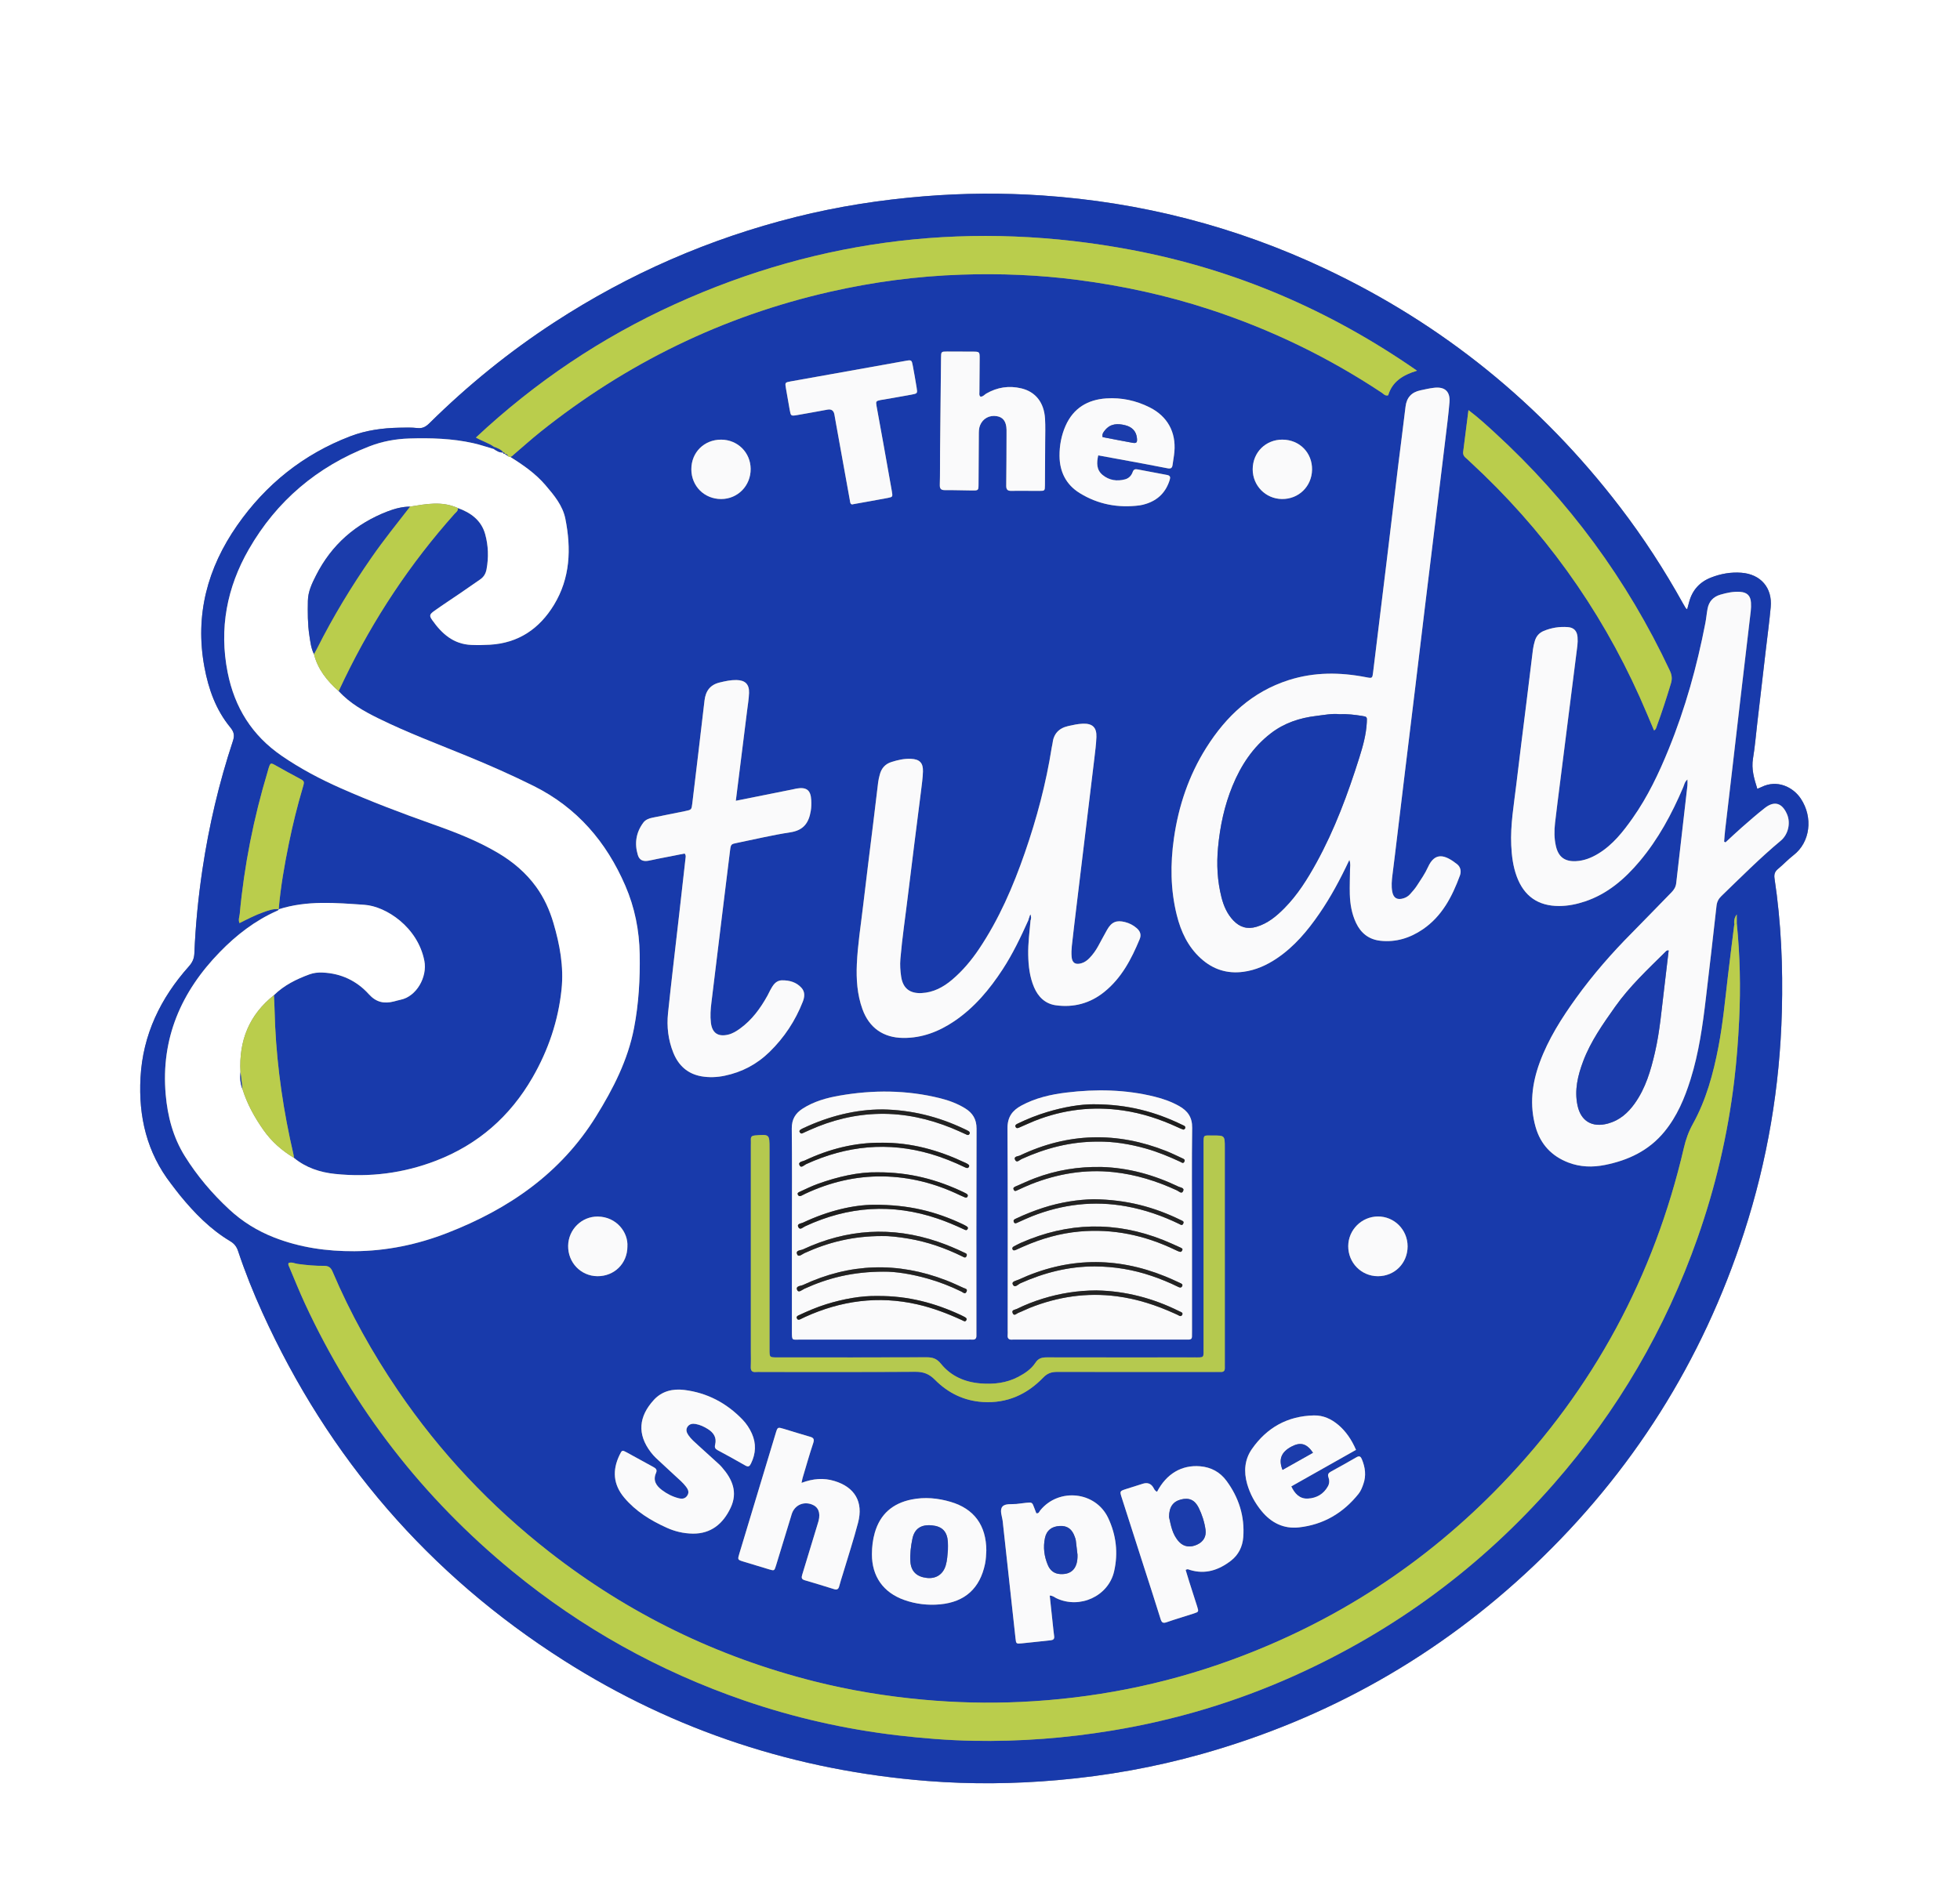<?xml version="1.0" encoding="UTF-8"?><svg id="Layer_1" xmlns="http://www.w3.org/2000/svg" viewBox="0 0 1265 1224"><rect x="0" y="0" width="1265" height="1224" fill="#808080" stroke="none"/><defs><style>.cls-1{fill:#bacd4c;}.cls-2{fill:#fafafb;}.cls-3{fill:#232323;}.cls-4{fill:#1e1e1e;}.cls-5{fill:#fff;}.cls-6{fill:#1b3cab;}.cls-7{fill:#b5c94f;}.cls-8{fill:#183aab;}</style></defs><path class="cls-5" d="M0,0h1265v1224H0c0-408,0-816,0-1224ZM1088.91,393.33c-.39-.3-.73-.45-.89-.7-.62-.98-1.21-1.99-1.77-3.01-12.06-21.74-25.55-42.53-40.67-62.27-51.07-66.69-114.48-118.13-190.44-153.94-57.83-27.26-118.73-42.9-182.49-47.21-25.44-1.72-50.89-1.53-76.34.54-27.92,2.27-55.49,6.55-82.66,13.36-55.69,13.94-107.6,36.6-155.72,67.91-29.13,18.96-55.99,40.75-80.71,65.18-2.28,2.25-4.45,3.55-7.84,3.16-3.78-.45-7.65-.3-11.48-.23-10.87.2-21.51,1.62-31.77,5.54-30.34,11.6-54.61,31.11-73.05,57.55-19.13,27.44-27.35,57.8-21.15,91.35,2.64,14.31,7.4,27.71,16.72,39.03,2.46,2.99,2.86,5.24,1.68,8.81-8.96,27.07-15.46,54.74-19.67,82.96-2.68,17.98-4.46,36.03-5.2,54.17-.14,3.37-1.31,5.87-3.55,8.37-18.28,20.49-29.71,44.02-31.21,71.84-1.36,25.12,4.08,48.28,19.72,68.5,1.94,2.5,3.8,5.06,5.81,7.51,9.33,11.4,19.55,21.87,32.3,29.5,2.64,1.58,4.16,3.47,5.11,6.31,4.52,13.59,9.84,26.88,15.76,39.92,42.7,93.99,107.38,169.01,194.45,224.43,71.72,45.65,150.27,71.23,234.93,77.87,27.91,2.19,55.87,1.88,83.81-.57,31.58-2.77,62.64-8.3,93.14-16.89,81.32-22.91,152.79-63.33,214.12-121.46,63.49-60.19,108.83-131.99,135.83-215.27,15.04-46.39,23.1-94.01,24.37-142.76.74-28.69-.45-57.3-4.74-85.72-.39-2.58.16-4.41,2.2-6.1,3.46-2.87,6.54-6.21,10.09-8.95,10.7-8.25,12.79-24.29,4.64-36.51-4.96-7.44-15.24-12.51-25.38-7.43-.72.36-1.49.64-2.65,1.13-2.06-6.53-3.94-12.71-2.79-19.6,1.26-7.55,1.87-15.2,2.76-22.81,1.83-15.71,3.66-31.42,5.49-47.13,1.08-9.26,2.33-18.51,3.18-27.79,1.14-12.45-6.45-21.22-18.93-22.17-6.74-.51-13.25.63-19.55,3.09-7.34,2.87-12.06,8.07-14.13,15.67-.43,1.59-.85,3.18-1.3,4.83Z"/><path class="cls-8" d="M1088.91,393.33c.44-1.65.87-3.24,1.3-4.83,2.07-7.61,6.79-12.81,14.13-15.67,6.3-2.46,12.8-3.6,19.55-3.09,12.48.95,20.07,9.72,18.93,22.17-.85,9.28-2.1,18.53-3.18,27.79-1.83,15.71-3.66,31.42-5.49,47.13-.89,7.61-1.5,15.26-2.76,22.81-1.15,6.89.73,13.07,2.79,19.6,1.17-.49,1.93-.77,2.65-1.13,10.14-5.08,20.42-.01,25.38,7.43,8.15,12.22,6.05,28.26-4.64,36.51-3.55,2.74-6.63,6.08-10.09,8.95-2.04,1.69-2.59,3.52-2.2,6.1,4.29,28.42,5.49,57.03,4.74,85.72-1.26,48.75-9.33,96.38-24.37,142.76-27,83.28-72.34,155.08-135.83,215.27-61.32,58.14-132.8,98.55-214.12,121.46-30.5,8.59-61.56,14.12-93.14,16.89-27.94,2.45-55.9,2.76-83.81.57-84.66-6.64-163.21-32.22-234.93-77.87-87.07-55.42-151.75-130.44-194.45-224.43-5.92-13.03-11.23-26.33-15.76-39.92-.95-2.84-2.47-4.73-5.11-6.31-12.74-7.63-22.97-18.1-32.3-29.5-2-2.45-3.87-5.01-5.81-7.51-15.65-20.22-21.08-43.37-19.72-68.5,1.5-27.82,12.93-51.35,31.21-71.84,2.24-2.51,3.41-5.01,3.55-8.37.74-18.15,2.52-36.2,5.2-54.17,4.21-28.22,10.7-55.89,19.67-82.96,1.18-3.56.78-5.82-1.68-8.81-9.32-11.32-14.08-24.73-16.72-39.03-6.2-33.55,2.02-63.9,21.15-91.35,18.44-26.44,42.71-45.95,73.05-57.55,10.26-3.92,20.9-5.34,31.77-5.54,3.83-.07,7.69-.21,11.48.23,3.39.4,5.56-.91,7.84-3.16,24.72-24.43,51.58-46.22,80.71-65.18,48.12-31.32,100.03-53.97,155.72-67.91,27.17-6.8,54.74-11.08,82.66-13.36,25.45-2.07,50.9-2.26,76.34-.54,63.76,4.31,124.66,19.95,182.49,47.21,75.97,35.81,139.37,87.25,190.44,153.94,15.11,19.74,28.61,40.53,40.67,62.27.56,1.02,1.15,2.02,1.77,3.01.16.26.5.4.89.7ZM665.11,594.01c-.65,7.46-1.67,14.89-1.52,22.4.14,7.2.94,14.32,3.8,21,2.66,6.21,7.24,10.63,14,11.57,11.55,1.6,22.13-1.22,31.31-8.63,11.13-8.98,17.49-21.18,22.82-34.06,1.21-2.92.27-5.2-1.94-7.12-2.17-1.89-4.69-3.18-7.46-3.89-5.62-1.42-8.78-.06-11.65,5.02-1.97,3.48-3.81,7.02-5.74,10.52-1.53,2.78-3.36,5.36-5.57,7.65-1.52,1.58-3.26,2.87-5.41,3.44-3.78,1.02-5.82-.31-6.15-4.23-.19-2.31-.11-4.67.14-6.98.92-8.44,1.94-16.87,2.96-25.3,3.85-31.9,7.73-63.79,11.56-95.69.56-4.63,1.16-9.27,1.34-13.92.25-6.19-2.59-8.85-8.83-8.59-3.16.13-6.24.81-9.34,1.51-6.14,1.39-9.52,5.08-10.18,11.33-.09.82-.35,1.63-.48,2.45-3.65,23.25-9.67,45.89-17.38,68.1-7.55,21.76-16.64,42.81-29.54,62.04-4.95,7.37-10.61,14.12-17.39,19.86-5.7,4.83-12.1,8.26-19.76,8.62-7.61.36-11.99-3.15-13.12-10.61-.57-3.78-.82-7.58-.5-11.45,1.15-13.61,3.21-27.11,4.83-40.67,2.71-22.64,5.69-45.26,8.51-67.88.52-4.13,1.1-8.27,1.23-12.42.19-5.6-2.18-7.94-7.69-8.2-4.39-.21-8.59.74-12.73,2.08-4,1.29-6.39,4.06-7.43,8.05-.42,1.61-.85,3.23-1.05,4.88-1.11,8.92-2.14,17.85-3.23,26.77-2.18,17.85-4.47,35.68-6.55,53.54-1.45,12.4-3.45,24.75-3.99,37.24-.42,9.88.23,19.66,3.62,29.05,4.35,12.03,13.45,18.43,26.19,18.57,12.27.14,23.15-4.09,33.14-10.85,12.91-8.74,22.69-20.46,31.13-33.39,6.57-10.07,11.71-20.89,16.64-31.81.46,0,.91,0,1.37,0ZM318.92,288.49c-.05.47-.1.95-.15,1.42-4.46-1.29-8.87-2.82-13.4-3.83-13.57-3.02-27.37-3.42-41.21-3-8.89.27-17.53,1.88-25.81,5.1-33.67,13.08-59.85,35.26-77.78,66.48-14.11,24.57-19.26,51.09-13.65,79.41,4.5,22.7,15.74,40.69,34.85,53.83,11.98,8.24,24.75,15.01,38,20.87,19.47,8.63,39.37,16.17,59.44,23.28,14.59,5.17,29.02,10.72,42.39,18.69,9.55,5.69,17.88,12.72,24.43,21.77,5.14,7.09,8.68,14.94,11.15,23.3,4.13,13.99,6.76,28.22,5.25,42.86-2.11,20.31-8.52,39.24-18.73,56.95-14.52,25.19-35.16,43.24-62.26,53.7-21.01,8.11-42.84,10.87-65.2,8.54-9.69-1.01-18.84-4.01-26.55-10.38-.12-.81-.17-1.64-.35-2.44-6.32-27.21-10.41-54.73-11.77-82.67-.32-6.63-.35-13.27-.79-19.9,6.54-6.44,14.55-10.37,23.03-13.47,2.69-.98,5.49-1.25,8.35-1.13,11.93.5,22.04,5.29,29.91,14.01,4.72,5.23,9.84,6.22,16.1,4.65,1.45-.36,2.88-.82,4.34-1.11,10.29-2.07,17.36-14.72,15.36-25.07-4.23-21.85-24.79-35.26-38.65-36.21-18.53-1.27-37.17-2.95-55.36,2.9,1.21-14.27,3.68-28.35,6.54-42.37,2.5-12.23,5.48-24.34,9.03-36.32,1.21-4.08,1.1-4.04-2.69-6.06-4.7-2.5-9.38-5.05-14.01-7.68-4.21-2.4-4.17-2.46-5.57,2-.15.48-.24.97-.39,1.45-9.04,30.05-15.17,60.68-18.04,91.94-.17,1.85-1.09,3.74-.16,5.95,5.18-2.61,10.04-5.12,15.2-6.97,3.29-1.17,6.56-2.46,10.17-2.01-.2.75-.84.93-1.45,1.2-14.04,6.26-25.92,15.48-36.6,26.44-24.99,25.64-38.15,55.8-34.96,92.07,1.24,14.05,4.75,27.52,12.32,39.68,7.98,12.81,17.63,24.18,28.68,34.43,8.53,7.92,18.22,13.9,29.03,18.12,16.67,6.51,34.05,8.96,51.81,8.85,20.67-.13,40.59-4.27,59.87-11.77,39.62-15.41,73.21-38.42,96.05-75.29,11.03-17.79,20.5-36.21,24.5-56.99,3.03-15.76,3.95-31.68,3.66-47.72-.27-15.34-3.18-30.05-9.27-44.15-12.25-28.36-31.16-50.45-59.15-64.4-14.16-7.06-28.6-13.42-43.22-19.41-19.07-7.82-38.4-15.07-56.91-24.19-9.41-4.63-18.56-9.75-25.75-17.66,1.29-2.7,2.56-5.41,3.87-8.11,18.76-38.73,42.32-74.26,70.97-106.38.94-1.06,2.47-1.89,2.01-3.74,8.4,2.97,15.21,7.94,17.7,16.8,2.07,7.38,2.33,15.07.92,22.76-.52,2.85-1.8,4.95-4.08,6.54-4.36,3.05-8.74,6.07-13.13,9.08-5.49,3.75-11.07,7.37-16.48,11.24-3.2,2.29-3.39,3.11-1.28,6.09,6.17,8.71,13.62,15.4,25.13,15.9,4,.17,7.95.1,11.94-.13,18.5-1.05,32.03-10.32,41.41-25.74,10.53-17.31,11.19-36.24,7.36-55.51-1.7-8.57-7.25-15.2-12.78-21.68-6.45-7.56-14.49-13.14-22.85-18.33,1.07-.15,1.7-.98,2.45-1.62,5.7-4.86,11.27-9.89,17.12-14.57,55.38-44.25,117.49-74.61,186.66-90.37,27.98-6.37,56.33-10.14,84.98-11.1,25.14-.85,50.23.16,75.23,3.42,28.78,3.75,56.99,9.87,84.58,18.87,39.64,12.92,76.83,30.9,111.57,53.96,1.15.76,2.12,2.22,4.1,1.64,2.61-8.79,9.42-13.11,18.61-15.88-56.31-39.14-117.34-65.31-183.89-77.9-101.89-19.27-200.45-8.01-295.02,34.95-47.4,21.53-90.12,50.24-128.49,86.11,4.28,2.45,8.39,3.52,11.76,6.02ZM1120.92,596.04v-5.69c-1.65,2.17-1.82,4.37-1.61,6.63-1.37,11.06-2.79,22.12-4.09,33.19-1.79,15.21-3.21,30.46-6.09,45.52-3.33,17.4-7.93,34.41-16.58,50.02-2.7,4.86-4.48,9.85-5.74,15.27-19.3,83.05-58.35,155.52-117.39,216.96-49.49,51.51-107.97,89.46-175.13,113.91-43.8,15.94-89.04,24.74-135.53,26.91-21.12.98-42.25.46-63.36-1.49-23.57-2.17-46.85-5.99-69.78-11.77-62.83-15.84-119.89-43.63-170.99-83.53-37.96-29.64-70.62-64.29-97.73-104.14-16.53-24.3-30.8-49.85-42.28-76.92-1.19-2.79-2.75-3.7-5.63-3.67-5.66.05-11.3-.48-16.91-1.26-1.93-.26-3.81-1.37-5.81-.59-.45.91.02,1.63.34,2.37,3.39,7.96,6.58,16.02,10.22,23.87,31.42,67.77,76.1,125.3,133.8,172.68,44.86,36.83,94.81,64.6,149.65,83.49,32.18,11.08,65.21,18.54,99.04,22.52,16.21,1.91,32.46,3.2,48.76,3.52,30.18.58,60.16-1.74,89.97-6.67,40.6-6.72,79.69-18.42,117.2-35.27,64.9-29.16,120.85-70.52,167.73-124.1,41.06-46.92,71.94-99.81,92.64-158.63,11.59-32.93,19.5-66.72,23.66-101.4,1.57-13.07,2.56-26.17,3.19-39.32.99-20.84.57-41.62-1.54-62.37ZM1113.65,543.81c-.29-.16-.57-.33-.86-.49.21-2.48.36-4.97.65-7.44,1.57-13.56,3.18-27.11,4.76-40.67,1.77-15.21,3.51-30.43,5.3-45.64,2.15-18.35,4.35-36.7,6.48-55.06.21-1.81.25-3.67.14-5.49-.26-4.4-2.47-6.61-6.92-6.93-4.38-.32-8.6.58-12.78,1.8-4.61,1.35-7.4,4.35-8.3,9.02-.6,3.1-.84,6.26-1.44,9.36-5.38,27.85-12.96,55.07-23.66,81.36-6.35,15.6-13.55,30.79-23.31,44.61-6.17,8.74-12.74,17.12-22.07,22.82-4.47,2.73-9.22,4.63-14.5,4.89-7.23.35-11.32-2.73-12.92-9.75-1.13-4.92-1.12-9.92-.55-14.91.49-4.3,1.01-8.6,1.56-12.89,2.17-17.18,4.34-34.35,6.52-51.53,2.11-16.68,4.25-33.36,6.33-50.04.22-1.81.25-3.67.11-5.49-.29-3.98-2.34-6.19-6.22-6.49-5.38-.42-10.63.4-15.63,2.49-2.95,1.23-4.86,3.47-5.73,6.52-.5,1.76-.96,3.55-1.19,5.36-1.44,11.4-2.8,22.8-4.2,34.2-2.18,17.68-4.47,35.34-6.55,53.03-1.54,13.05-3.88,26.05-3.27,39.28.31,6.83,1.15,13.59,3.54,20.07,4.71,12.78,13.83,19.14,27.39,19.1,5.71-.02,11.24-1.14,16.63-2.94,14.55-4.86,25.67-14.48,35.34-25.98,12-14.28,20.73-30.52,28.02-47.6.72-1.69.99-3.71,2.81-5.16,0,1.53.11,2.71-.02,3.85-2.4,21.01-4.85,42.02-7.23,63.03-.28,2.47-1.39,4.29-3.1,6.02-8.54,8.66-16.91,17.48-25.48,26.1-13.06,13.14-25.2,27.04-36.03,42.08-9.37,13-17.95,26.49-23.5,41.62-4.98,13.57-6.68,27.5-2.64,41.66,3.18,11.14,10.33,18.8,21.16,22.94,7.69,2.94,15.57,3.16,23.58,1.55,15.11-3.02,28.36-9.28,38.38-21.48,8.19-9.98,13.06-21.6,16.85-33.73,5.4-17.23,7.88-35.04,9.97-52.91,2.31-19.68,4.64-39.35,6.8-59.05.3-2.7,1.29-4.61,3.17-6.44,12.58-12.15,24.93-24.56,38.36-35.77,4.58-3.83,6.58-11.18,3.93-17.19-3.16-7.16-8.09-8.68-14.2-3.93-5.12,3.98-9.99,8.29-14.88,12.56-3.6,3.14-7.05,6.45-10.56,9.68ZM870.89,555.16c.95,2.6.43,4.4.42,6.17-.03,5.33-.28,10.67-.13,15.99.18,6.36,1.24,12.6,3.99,18.42,3.14,6.67,8.31,10.77,15.71,11.58,10.04,1.1,19.14-1.76,27.36-7.35,12.43-8.46,18.98-21.12,23.99-34.75.99-2.7.43-5.55-1.83-7.33-7.74-6.11-14.27-8.13-18.8,1.95-1.9,4.22-4.63,8.08-7.16,11.99-1.25,1.94-2.84,3.69-4.38,5.43-1.11,1.26-2.55,2.14-4.17,2.65-4.02,1.28-6.54-.07-7.32-4.23-.68-3.63-.34-7.3.13-10.95.55-4.29,1.08-8.59,1.6-12.89,2.14-17.69,4.26-35.37,6.4-53.06,2.18-18.01,4.4-36.03,6.58-54.04,2.14-17.69,4.24-35.38,6.39-53.06,2.18-18.01,4.4-36.03,6.6-54.04,2.2-18.01,4.4-36.03,6.56-54.04.95-7.93,2-15.86,2.66-23.83.58-7.02-2.96-10.26-9.94-9.44-2.96.35-5.89,1.02-8.82,1.65-5.71,1.22-8.91,4.64-9.6,10.58-1.49,12.73-3.21,25.44-4.76,38.16-2.5,20.49-4.91,41-7.4,61.5-2.89,23.8-5.83,47.6-8.72,71.4-.53,4.37-.46,4.37-4.67,3.55-16.75-3.25-33.36-3.38-49.82,1.87-23.57,7.52-40.39,23.29-53.26,43.73-11.25,17.86-17.86,37.52-20.84,58.35-2.38,16.61-2.25,33.23,1.84,49.63,2.67,10.68,7.18,20.4,15.51,27.96,7.85,7.13,16.97,10.07,27.56,8.64,7.96-1.08,15-4.28,21.55-8.69,11.23-7.57,19.75-17.75,27.35-28.81,7.37-10.73,13.51-22.14,19.41-34.7ZM511.12,793.56c0,21.83,0,43.67,0,65.5,0,6.77-.07,5.72,5.55,5.72,35.97.02,71.94.01,107.91.01,1,0,2-.06,3,0,1.95.13,2.7-.81,2.62-2.68-.06-1.33,0-2.67,0-4,0-43.17-.08-86.33.09-129.5.02-6.11-2.53-10.15-7.39-13.13-5-3.07-10.46-5.09-16.13-6.51-21.51-5.35-43.19-5.46-64.9-1.69-8.36,1.45-16.56,3.73-23.85,8.42-4.7,3.02-7.04,6.95-6.98,12.83.24,21.66.09,43.33.1,65ZM769.33,793.53c0-21.81-.19-43.63.11-65.44.09-6.81-2.95-10.96-8.41-14.03-4.96-2.79-10.28-4.68-15.78-6.04-18.82-4.67-37.87-4.98-56.98-2.66-10.08,1.22-19.97,3.47-29.05,8.39-5.86,3.18-9.02,7.39-8.97,14.66.27,43.46.13,86.92.13,130.39,0,1,.09,2.01-.01,3-.27,2.5.96,3.28,3.23,3.03.66-.07,1.33,0,2,0,36.11,0,72.21,0,108.32,0,1.16,0,2.33,0,3.49-.02,1.18-.02,1.87-.6,1.9-1.81.04-1.33.03-2.66.03-4,0-21.81,0-43.63,0-65.44ZM474.9,516.97c2.49-19.94,4.89-39.07,7.28-58.21.47-3.8,1.13-7.6,1.26-11.41.19-5.66-2.52-8.24-8.15-8.34-3.7-.07-7.26.73-10.83,1.59-6.17,1.49-9.06,5.52-9.77,11.69-2.55,22.16-5.24,44.31-7.89,66.47-.48,3.98-.5,4.01-4.65,4.87-7,1.44-14.01,2.85-21.03,4.24-2.36.47-4.54,1.32-5.99,3.29-4.66,6.34-5.72,13.39-3.46,20.83.97,3.21,3.26,4.27,6.67,3.7,1.97-.33,3.9-.83,5.86-1.21,5.97-1.18,11.95-2.34,17.69-3.47.91,1.14.67,2,.58,2.8-1.35,12.08-2.72,24.15-4.09,36.22-2.43,21.34-4.98,42.66-7.23,64.02-.91,8.7.11,17.31,3.4,25.51,3.34,8.34,9.31,13.76,18.25,15.29,4.93.84,9.95.64,14.9-.39,11.21-2.33,20.86-7.43,29.08-15.49,9.43-9.25,16.5-19.97,21.32-32.23,1.21-3.09,1.59-6.3-.77-8.97-3.31-3.73-7.81-4.96-12.61-4.9-4.11.06-5.89,3.28-7.61,6.38-.64,1.16-1.17,2.4-1.81,3.56-4.58,8.22-10.03,15.72-17.78,21.29-2.31,1.66-4.72,3.14-7.52,3.82-6.53,1.57-10.37-1-11.18-7.68-.52-4.31-.2-8.64.33-12.96,2.22-17.84,4.35-35.7,6.53-53.55,1.81-14.88,3.61-29.75,5.49-44.62.53-4.18.65-4.17,4.66-4.99,11.41-2.32,22.75-5.05,34.25-6.8,8.63-1.32,11.94-6.18,13.21-13.88.38-2.28.4-4.66.28-6.98-.32-6.4-3.04-8.48-9.44-7.41-.82.14-1.62.37-2.43.54-12.05,2.42-24.09,4.83-36.8,7.37ZM790.5,809.51v-68.5c0-7.98,0-8-7.83-7.96-6.15.03-5.86-.85-5.86,5.95,0,43.5.01,87,0,130.5,0,7.51.77,6.8-6.58,6.81-31.47.02-62.95.03-94.42-.03-3.17,0-5.54.42-7.53,3.47-2.65,4.07-6.74,6.83-11.08,9.11-7.65,4.02-15.83,4.9-24.26,4.24-10.22-.8-19.17-4.68-25.66-12.71-2.65-3.28-5.27-4.18-9.22-4.16-32.14.14-64.28.08-96.42.07-4.95,0-4.95-.03-4.99-4.84,0-1,0-2,0-3,0-42.33,0-84.66,0-126.99,0-9.29,0-9.24-9.37-8.47-1.87.15-2.75.77-2.66,2.68.06,1.33,0,2.67,0,4,0,44.33,0,88.66,0,132.99,0,3.17.12,6.34-.04,9.5-.12,2.5.61,3.82,3.33,3.54,1.15-.12,2.33-.02,3.5-.02,33.14,0,66.28.11,99.42-.11,5.21-.03,8.87,1.39,12.6,5.15,8.44,8.52,18.76,13.61,30.98,14.36,15.51.95,28.37-4.85,38.91-15.79,2.78-2.89,5.48-3.66,9.14-3.66,33.81.08,67.61.05,101.42.05,1.33,0,2.67-.06,4,0,1.93.09,2.73-.81,2.63-2.7-.06-1.16,0-2.33,0-3.5,0-23.33,0-46.66,0-70ZM947.77,264.78c-1.15,9.05-2.19,17.27-3.23,25.49-.04.33-.06.67-.12.99-.36,1.82.24,3.23,1.68,4.38,1.04.83,1.96,1.8,2.94,2.71,46.72,43.12,83.24,93.6,109.27,151.65,3.19,7.12,6.15,14.35,9.23,21.53,1.31-.61,1.44-1.83,1.83-2.89,3.32-9.06,6.28-18.23,9.08-27.47.9-2.96.59-5.4-.67-8.11-27.55-58.77-65.31-110.02-113.14-153.84-5.25-4.81-10.49-9.65-16.85-14.44ZM447.27,990.07c11.54.1,19.4-6.26,24.32-16.74,4.7-10.01,1.07-18.41-5.61-26.05-.66-.75-1.34-1.48-2.08-2.15-4.42-4.04-8.87-8.05-13.3-12.08-2.22-2.01-4.5-3.96-6.23-6.44-1.21-1.73-1.93-3.64-.61-5.56,1.28-1.87,3.31-2.11,5.37-1.73,2.81.53,5.35,1.74,7.77,3.26,3.76,2.36,5.78,5.55,4.66,10.05-.45,1.83.03,2.72,1.6,3.56,6,3.23,12,6.48,17.89,9.91,2.13,1.24,2.86.33,3.71-1.42,3.09-6.36,3.4-12.77.49-19.26-1.51-3.37-3.55-6.43-6.11-9.07-10.3-10.64-22.75-17.21-37.48-19.03-7.42-.92-14.43.72-19.65,6.43-9.81,10.71-10.91,22.08-1.94,33.79,1.01,1.32,2.12,2.58,3.32,3.72,4.11,3.89,8.27,7.72,12.44,11.54,2.45,2.25,5.01,4.4,7.02,7.07,1.24,1.65,2.09,3.45.82,5.51-1.36,2.22-3.37,2.41-5.66,1.84-3.93-.99-7.44-2.78-10.68-5.2-3.83-2.85-6.05-6.24-3.92-11.12.91-2.08-.12-2.98-1.78-3.87-5.71-3.07-11.35-6.27-17.06-9.36-3.03-1.64-3.12-1.6-4.71,1.69-4.73,9.77-4.12,18.96,3.01,27.45,7.45,8.88,17.03,14.76,27.43,19.45,5.19,2.34,10.66,3.72,16.98,3.81ZM677.5,1030.07c1.93-.03,3.05,1.11,4.36,1.73,15.05,7.1,33.5-1.31,37.19-17.32,2.73-11.87,1.34-23.63-3.85-34.57-8.12-17.1-31.77-19.58-43.77-4.9-.67.82-.97,2.26-2.58,1.9-.41-1.08-.83-2.16-1.24-3.25-1.42-3.84-1.42-3.86-5.19-3.5-2.15.21-4.28.57-6.43.77-3.12.29-7.23-.39-8.99,1.68-2.02,2.37-.17,6.34.18,9.6.07.66.14,1.32.21,1.99,2.67,24.47,5.34,48.94,8.03,73.41.39,3.53.43,3.65,3.88,3.32,6.29-.59,12.56-1.37,18.84-2,1.64-.16,2.44-.84,2.24-2.53-.16-1.32-.34-2.64-.48-3.96-.8-7.42-1.59-14.84-2.39-22.37ZM746.77,963.05c-1.59-.71-1.88-1.92-2.48-2.88q-2.31-3.67-6.66-2.31c-3.65,1.15-7.3,2.27-10.93,3.46-4.02,1.32-4.05,1.36-2.69,5.59,4.71,14.73,9.44,29.45,14.17,44.17,3.66,11.4,7.37,22.78,10.92,34.21.72,2.33,1.61,2.77,3.91,1.97,5.8-2.03,11.72-3.73,17.56-5.65,3.15-1.03,3.17-1.12,2.07-4.63-1.64-5.24-3.36-10.45-5.02-15.67-.83-2.63-1.61-5.27-2.37-7.78,1.27-.85,1.99-.26,2.73-.03,10,3.08,18.73.08,26.57-6,4.79-3.72,7.41-9.01,7.87-15.08,1.03-13.51-2.87-25.68-10.85-36.47-4.13-5.59-9.87-8.75-16.95-9.35-11.85-1-21.7,4.73-27.83,16.45ZM632.77,256.05c-.99-.83-.67-1.88-.67-2.81.03-7.16.12-14.32.16-21.47.03-4.72,0-4.75-4.46-4.78-5.49-.04-10.98-.07-16.47-.06-3.93,0-3.96.04-4,4.16-.22,20.31-.43,40.62-.63,60.92-.07,6.99.05,13.99-.16,20.97-.08,2.69.87,3.45,3.42,3.43,5.82-.05,11.64.18,17.46.22,4.04.03,4.09-.02,4.12-4.13.09-10.65.14-21.31.19-31.96,0-2,0-3.99.76-5.89,1.77-4.44,6.01-6.8,10.85-5.99,4.11.69,6.14,3.54,6.27,8.81.03,1.16,0,2.33,0,3.5-.05,10.82-.04,21.64-.2,32.46-.04,2.57.77,3.51,3.4,3.46,5.98-.13,11.98.04,17.96.01,3.51-.02,3.59-.08,3.62-3.6.09-9.32.13-18.64.16-27.97.02-4.99.2-10-.09-14.98-.6-10.47-6.11-17.44-15.32-19.64-7.95-1.89-15.5-.73-22.6,3.36-1.23.71-2.15,2.12-3.79,1.97ZM517.32,957.31c.36-1.69.48-2.49.71-3.26,2.24-7.48,4.36-15.01,6.83-22.42.89-2.67.15-3.49-2.28-4.16-5.6-1.55-11.13-3.37-16.7-5.03-3.95-1.18-4.01-1.15-5.19,2.7-2.24,7.31-4.42,14.64-6.64,21.96-5.62,18.61-11.25,37.23-16.86,55.85-1.19,3.95-1.17,4.01,2.62,5.18,5.55,1.72,11.12,3.41,16.69,5.05,3.22.95,3.29.91,4.33-2.46,3.23-10.48,6.41-20.98,9.62-31.47.34-1.11.62-2.26,1.13-3.29,2.29-4.64,7.28-6.56,12.24-4.78,4.28,1.54,5.85,5.29,4.48,10.72-.24.97-.57,1.91-.86,2.86-1.79,5.88-3.58,11.77-5.37,17.65-1.45,4.77-2.92,9.54-4.35,14.31-.47,1.56-.55,2.81,1.56,3.42,6.38,1.83,12.72,3.84,19.07,5.79,1.77.55,2.79.07,3.27-1.84.69-2.74,1.61-5.42,2.42-8.12,3.29-10.99,6.88-21.89,9.77-32.98,3.5-13.43-2.15-22.93-15.3-26.9-6.91-2.09-13.73-1.59-21.19,1.23ZM708.81,293.97c4.71.86,9.27,1.69,13.82,2.53,10.3,1.91,20.62,3.75,30.89,5.81,2.24.45,3.03-.22,3.29-2.26.36-2.8.92-5.59,1.16-8.4,1.09-12.71-4.49-22.87-15.91-28.63-8.79-4.43-18.21-6.46-28.01-5.82-12.06.79-21.25,6.29-26.3,17.65-2.73,6.16-3.95,12.74-3.91,19.45.06,10.2,4.18,18.54,12.93,23.97,11.88,7.37,24.94,9.79,38.77,7.99,1.47-.19,2.93-.6,4.35-1.06,7.7-2.49,12.68-7.65,15.06-15.39.55-1.8.28-2.83-1.74-3.19-6.38-1.16-12.74-2.4-19.11-3.61-1.49-.28-2.48.07-3.05,1.7-.8,2.32-2.47,4.07-4.83,4.72-5.28,1.45-10.36.68-14.6-2.81-3.94-3.25-3.94-7.74-2.8-12.65ZM875.17,936.01c-2.86-6.69-6.7-12.11-11.29-16.02-4.59-3.9-9.82-6.36-15.92-6.22-17.01.38-30.38,7.9-40,21.72-4.71,6.76-5.32,14.57-3.04,22.53,1.87,6.49,5.06,12.31,9.32,17.5,6.23,7.58,14.25,11.61,24.11,10.52,15.81-1.74,28.57-9.29,38.47-21.68,1.46-1.83,2.29-4.04,3.08-6.25,1.95-5.49,1.22-10.82-.95-16.05-.64-1.55-1.45-2.47-3.39-1.34-5.46,3.19-11,6.24-16.54,9.29-1.5.83-2.31,1.79-1.66,3.58.72,1.97.69,4.08-.27,5.85-2.78,5.09-7.42,7.74-13.01,8.01-5.22.25-8.43-3.08-10.68-7.87,14.07-7.94,27.94-15.76,41.76-23.57ZM550.94,325.45c7.62-1.37,14.83-2.62,22.01-3.99,3.2-.61,3.27-.74,2.66-4.27-1.79-10.33-3.65-20.65-5.51-30.97-1.44-8.03-2.95-16.04-4.37-24.07-.55-3.12-.37-3.28,2.79-3.94.49-.1.99-.12,1.48-.21,6.06-1.07,12.12-2.11,18.18-3.22,3.99-.73,4.03-.79,3.39-4.7-.75-4.6-1.54-9.19-2.41-13.78-.74-3.94-.81-4.03-4.71-3.34-15.88,2.81-31.76,5.69-47.63,8.53-8.84,1.58-17.69,3.12-26.52,4.73-3.72.68-3.71.75-3.05,4.53.8,4.59,1.59,9.19,2.41,13.77.73,4.03.76,4.13,4.8,3.45,6.56-1.1,13.09-2.35,19.64-3.53q3.73-.67,4.43,3.17c.36,1.96.69,3.94,1.04,5.9,2.96,16.38,5.93,32.76,8.87,49.14.3,1.69.28,3.57,2.49,2.8ZM636.58,1001.02c-.06-16.3-7.89-26.97-23.04-31.45-8.23-2.43-16.64-3.23-25.14-1.54-12.17,2.43-20.33,9.36-23.81,21.46-1.3,4.51-1.83,9.16-1.85,13.81-.05,14.38,7.34,24.82,20.88,29.61,7.46,2.64,15.24,3.55,23.1,2.82,16.1-1.5,25.77-10.37,29.03-26.18.61-2.96.7-5.94.82-8.53ZM446.2,302.98c.04,10.87,8.41,19.2,19.28,19.18,10.71-.02,19.09-8.61,19-19.48-.09-10.59-8.41-18.83-19.05-18.86-10.97-.03-19.27,8.24-19.23,19.15ZM908.48,804.6c0-10.75-8.66-19.39-19.29-19.27-10.45.12-18.98,8.7-19.03,19.14-.05,10.77,8.45,19.4,19.14,19.42,10.82.02,19.19-8.4,19.18-19.29ZM404.93,804.79c.66-9.16-7.01-19.27-19.07-19.41-10.44-.13-19.03,8.38-19.17,18.89-.15,10.84,8.22,19.53,18.89,19.61,10.91.09,19.3-8.18,19.36-19.09ZM827.77,283.82c-10.89-.07-19.25,8.24-19.27,19.15-.02,10.55,8.3,19.03,18.81,19.19,10.85.16,19.34-8.11,19.5-18.98.16-10.9-8.08-19.28-19.04-19.35Z"/><path class="cls-5" d="M189.69,747.48c7.71,6.38,16.87,9.37,26.55,10.38,22.36,2.33,44.19-.43,65.2-8.54,27.1-10.46,47.74-28.51,62.26-53.7,10.2-17.71,16.62-36.64,18.73-56.95,1.52-14.63-1.12-28.86-5.25-42.86-2.47-8.36-6.01-16.21-11.15-23.3-6.56-9.05-14.88-16.08-24.43-21.77-13.37-7.97-27.8-13.53-42.39-18.69-20.07-7.11-39.97-14.66-59.44-23.28-13.25-5.87-26.02-12.63-38-20.87-19.11-13.14-30.35-31.12-34.85-53.83-5.61-28.32-.46-54.84,13.65-79.41,17.93-31.23,44.11-53.41,77.78-66.48,8.29-3.22,16.92-4.83,25.81-5.1,13.84-.42,27.63-.02,41.21,3,4.53,1.01,8.93,2.54,13.4,3.83,1.84,1.16,3.64,2.45,6,2.16l-.1-.08c-.13.88.54.91,1.12,1.04l-.09-.06c.72.48,1.44.95,2.16,1.43.39.39.83.65,1.41.55,8.36,5.19,16.39,10.77,22.85,18.33,5.53,6.48,11.08,13.12,12.78,21.68,3.83,19.27,3.17,38.2-7.36,55.51-9.38,15.42-22.91,24.69-41.41,25.74-3.99.23-7.94.3-11.94.13-11.51-.49-18.95-7.19-25.13-15.9-2.11-2.97-1.92-3.8,1.28-6.09,5.41-3.87,10.99-7.49,16.48-11.24,4.39-3,8.77-6.03,13.13-9.08,2.28-1.59,3.55-3.7,4.08-6.54,1.42-7.68,1.16-15.37-.92-22.76-2.49-8.86-9.3-13.83-17.7-16.8-10.14-4.61-20.47-2.56-30.8-.89-5.05.06-9.87,1.34-14.52,3.13-20.53,7.93-36.07,21.52-46.07,41.22-2.63,5.18-5.2,10.48-5.3,16.47-.13,7.48-.18,14.96.96,22.39.63,4.09,1.06,8.21,2.95,11.99,2.47,9.87,8.51,17.35,15.94,23.91,7.19,7.92,16.34,13.03,25.75,17.66,18.52,9.12,37.84,16.37,56.91,24.19,14.62,5.99,29.06,12.35,43.22,19.41,27.98,13.95,46.9,36.05,59.15,64.4,6.09,14.1,9,28.81,9.27,44.15.28,16.04-.63,31.96-3.66,47.72-4,20.77-13.47,39.19-24.5,56.99-22.85,36.87-56.43,59.88-96.05,75.29-19.28,7.5-39.2,11.64-59.87,11.77-17.76.11-35.15-2.34-51.81-8.85-10.82-4.22-20.51-10.2-29.03-18.12-11.04-10.25-20.7-21.63-28.68-34.43-7.57-12.16-11.09-25.63-12.32-39.68-3.19-36.27,9.97-66.43,34.96-92.07,10.68-10.96,22.56-20.18,36.6-26.44.6-.27,1.25-.45,1.45-1.2l-.08.07c18.19-5.85,36.84-4.16,55.36-2.89,13.85.95,34.42,14.35,38.65,36.21,2,10.35-5.06,23-15.36,25.07-1.46.29-2.89.75-4.34,1.11-6.26,1.57-11.38.58-16.1-4.65-7.87-8.72-17.98-13.51-29.91-14.01-2.86-.12-5.66.15-8.35,1.13-8.48,3.1-16.49,7.03-23.03,13.47-16.01,12.69-22.69,29.44-21.59,49.59-.36,3.77-.15,7.47,1.29,11.02,2.98,9.6,7.81,18.28,13.54,26.43,5.19,7.39,11.88,13.32,19.67,17.96Z"/><path class="cls-1" d="M1120.92,596.04c2.11,20.75,2.54,41.53,1.54,62.37-.63,13.15-1.62,26.25-3.19,39.32-4.16,34.68-12.07,68.47-23.66,101.4-20.7,58.82-51.59,111.71-92.64,158.63-46.88,53.58-102.83,94.94-167.73,124.1-37.51,16.85-76.6,28.55-117.2,35.27-29.8,4.93-59.78,7.25-89.97,6.67-16.3-.31-32.55-1.61-48.76-3.52-33.83-3.98-66.86-11.44-99.04-22.52-54.84-18.89-104.79-46.66-149.65-83.49-57.7-47.37-102.38-104.9-133.8-172.68-3.64-7.85-6.83-15.9-10.22-23.87-.31-.74-.79-1.46-.34-2.37,2.01-.78,3.89.33,5.81.59,5.62.77,11.25,1.31,16.91,1.26,2.88-.03,4.44.88,5.63,3.67,11.48,27.07,25.75,52.62,42.28,76.92,27.11,39.85,59.78,74.5,97.73,104.14,51.1,39.9,108.16,67.69,170.99,83.53,22.93,5.78,46.21,9.6,69.78,11.77,21.1,1.95,42.24,2.47,63.36,1.49,46.49-2.16,91.73-10.96,135.53-26.91,67.16-24.45,125.64-62.4,175.13-113.91,59.04-61.44,98.09-133.91,117.39-216.96,1.26-5.42,3.04-10.41,5.74-15.27,8.66-15.6,13.25-32.62,16.58-50.02,2.88-15.06,4.3-30.31,6.09-45.52,1.3-11.07,2.72-22.13,4.09-33.19.54-.31,1.07-.62,1.61-.93Z"/><path class="cls-2" d="M1113.65,543.81c3.52-3.23,6.97-6.54,10.56-9.68,4.89-4.27,9.76-8.58,14.88-12.56,6.11-4.75,11.04-3.23,14.2,3.93,2.66,6.01.65,13.36-3.93,17.19-13.43,11.21-25.78,23.62-38.36,35.77-1.89,1.82-2.88,3.74-3.17,6.44-2.16,19.69-4.49,39.37-6.8,59.05-2.09,17.87-4.57,35.67-9.97,52.91-3.8,12.13-8.66,23.74-16.85,33.73-10.01,12.2-23.26,18.46-38.38,21.48-8.01,1.6-15.89,1.39-23.58-1.55-10.83-4.15-17.98-11.8-21.16-22.94-4.04-14.16-2.34-28.09,2.64-41.66,5.56-15.13,14.14-28.62,23.5-41.62,10.83-15.03,22.98-28.94,36.03-42.08,8.57-8.62,16.94-17.44,25.48-26.1,1.71-1.73,2.82-3.55,3.1-6.02,2.38-21.01,4.83-42.02,7.23-63.03.13-1.14.02-2.31.02-3.85-1.82,1.45-2.09,3.47-2.81,5.16-7.29,17.08-16.01,33.32-28.02,47.6-9.67,11.5-20.79,21.12-35.34,25.98-5.38,1.8-10.92,2.93-16.63,2.94-13.56.04-22.68-6.33-27.39-19.1-2.39-6.48-3.22-13.24-3.54-20.07-.61-13.23,1.73-26.23,3.27-39.28,2.08-17.69,4.37-35.36,6.55-53.03,1.41-11.4,2.76-22.81,4.2-34.2.23-1.81.69-3.6,1.19-5.36.87-3.06,2.78-5.29,5.73-6.52,5-2.09,10.25-2.91,15.63-2.49,3.87.3,5.92,2.51,6.22,6.49.13,1.82.11,3.68-.11,5.49-2.08,16.68-4.21,33.36-6.33,50.04-2.18,17.18-4.35,34.35-6.52,51.53-.54,4.29-1.06,8.59-1.56,12.89-.57,4.99-.58,9.99.55,14.91,1.6,7.02,5.69,10.1,12.92,9.75,5.28-.26,10.03-2.16,14.5-4.89,9.33-5.69,15.9-14.08,22.07-22.82,9.76-13.82,16.96-29.01,23.31-44.61,10.71-26.29,18.28-53.51,23.66-81.36.6-3.1.85-6.26,1.44-9.36.9-4.67,3.69-7.68,8.3-9.02,4.18-1.22,8.4-2.12,12.78-1.8,4.45.33,6.66,2.53,6.92,6.93.11,1.82.07,3.68-.14,5.49-2.13,18.36-4.33,36.7-6.48,55.06-1.78,15.21-3.52,30.43-5.3,45.64-1.58,13.56-3.19,27.11-4.76,40.67-.29,2.47-.43,4.96-.65,7.44.29.16.57.33.86.49ZM1076.96,613.64c-.94-.21-1.43.24-1.91.71-11.47,11.35-23.28,22.37-32.67,35.66-7.89,11.16-15.78,22.31-20.62,35.22-3.42,9.12-5.69,18.46-3.63,28.32,2.14,10.28,9.46,14.56,19.67,11.78,7.49-2.04,12.85-6.77,17.21-12.87,7.13-9.95,10.44-21.45,13.14-33.17,3.15-13.65,4.25-27.61,5.97-41.47,1-8.06,1.9-16.13,2.85-24.17Z"/><path class="cls-2" d="M870.89,555.16c-5.9,12.55-12.03,23.97-19.41,34.7-7.6,11.06-16.12,21.24-27.35,28.81-6.55,4.41-13.59,7.61-21.55,8.69-10.6,1.43-19.71-1.51-27.56-8.64-8.33-7.56-12.85-17.28-15.51-27.96-4.09-16.4-4.21-33.02-1.84-49.63,2.98-20.83,9.59-40.49,20.84-58.35,12.87-20.44,29.69-36.21,53.26-43.73,16.46-5.25,33.07-5.12,49.82-1.87,4.21.82,4.14.82,4.67-3.55,2.89-23.8,5.83-47.6,8.72-71.4,2.49-20.5,4.9-41,7.4-61.5,1.55-12.72,3.27-25.43,4.76-38.16.7-5.94,3.89-9.36,9.6-10.58,2.92-.63,5.85-1.3,8.82-1.65,6.98-.82,10.52,2.41,9.94,9.44-.66,7.96-1.71,15.89-2.66,23.83-2.16,18.02-4.37,36.03-6.56,54.04-2.2,18.01-4.41,36.02-6.6,54.04-2.14,17.69-4.25,35.38-6.39,53.06-2.18,18.02-4.4,36.03-6.58,54.04-2.14,17.69-4.27,35.37-6.4,53.06-.52,4.3-1.05,8.59-1.6,12.89-.47,3.65-.8,7.33-.13,10.95.78,4.16,3.29,5.51,7.32,4.23,1.62-.51,3.06-1.39,4.17-2.65,1.54-1.74,3.13-3.49,4.38-5.43,2.53-3.91,5.26-7.77,7.16-11.99,4.54-10.08,11.07-8.06,18.8-1.95,2.26,1.78,2.82,4.64,1.83,7.33-5.01,13.63-11.55,26.29-23.99,34.75-8.22,5.59-17.32,8.45-27.36,7.35-7.41-.81-12.57-4.91-15.71-11.58-2.74-5.82-3.8-12.06-3.99-18.42-.15-5.32.1-10.66.13-15.99,0-1.77.53-3.57-.42-6.17ZM864.42,461.06c-4.64-.52-9.74.51-14.85,1.12-10.73,1.28-20.7,4.54-29.42,11.28-11.55,8.93-19.22,20.61-24.68,33.91-5.22,12.72-8.04,25.99-9.32,39.68-1.02,10.9-.47,21.62,2.2,32.2,1.4,5.53,3.63,10.72,7.64,14.95,4.15,4.37,8.99,5.88,14.93,4.13,7.31-2.16,12.88-6.82,18.06-12.06,8.5-8.61,14.84-18.77,20.64-29.3,11.85-21.53,20.31-44.45,27.68-67.81,2.36-7.47,4.46-14.98,4.85-22.86.18-3.53.21-3.62-3.25-4.15-4.61-.71-9.23-1.31-14.47-1.09Z"/><path class="cls-2" d="M511.12,793.56c0-21.67.14-43.33-.1-65-.06-5.89,2.28-9.81,6.98-12.83,7.3-4.69,15.5-6.97,23.85-8.42,21.71-3.78,43.4-3.66,64.9,1.69,5.68,1.41,11.13,3.44,16.13,6.51,4.86,2.98,7.41,7.02,7.39,13.13-.17,43.17-.09,86.33-.09,129.5,0,1.33-.05,2.67,0,4,.08,1.87-.67,2.81-2.62,2.68-.99-.07-2,0-3,0-35.97,0-71.94.01-107.91-.01-5.62,0-5.55,1.05-5.55-5.72,0-21.83,0-43.67,0-65.5ZM570.35,820.95c7.7-.12,18.17,1.58,28.45,4.5,7.52,2.13,14.78,4.96,21.8,8.41.97.48,2.34,2.06,3.25-.11.72-1.73-.96-1.85-1.89-2.27-3.78-1.72-7.55-3.48-11.42-4.98-31.2-12.04-62.01-11.09-92.33,3.07-1.41.66-4.98.54-3.66,3.31.91,1.92,3.17-.24,4.61-.9,15.31-6.98,31.27-11.02,51.18-11.04ZM569.38,797.97c4.34-.15,10.6.59,16.84,1.63,12.21,2.04,23.76,6.08,34.85,11.52,1,.49,2.14,1.41,2.8-.4.51-1.39-.64-1.64-1.51-2.06-5.54-2.65-11.19-5.04-17.02-7.03-29.74-10.15-58.81-8.26-87.18,4.97-1.38.64-5.02.46-3.6,3.32.92,1.86,3.19-.29,4.64-.95,15.32-6.97,31.27-11.03,50.17-11.01ZM566.16,756.81c-11.97-.24-25.36,2.79-38.42,7.5-3.89,1.41-7.63,3.26-11.41,4.98-.83.38-2.08.8-1.29,2.14.67,1.14,1.67.76,2.6.28.74-.38,1.47-.77,2.22-1.12,15.73-7.34,32.27-11.34,49.64-11.13,17.52.21,34.16,4.5,49.95,12.1,1.05.5,2.11.98,3.19,1.4.62.24,1.33.36,1.75-.34.55-.9.13-1.56-.68-2.03-.57-.33-1.16-.64-1.76-.92-17.02-8.1-34.8-12.97-55.8-12.86ZM569.39,716.21c-17.07,0-34.19,4.28-50.53,11.91-.75.35-1.54.68-2.2,1.16-.51.37-.98.95-.46,1.68.39.56.85,1.04,1.64.68,1.51-.69,3.02-1.37,4.54-2.06,14.42-6.49,29.47-10.23,45.34-10.52,16.22-.3,31.68,3.15,46.63,9.22,3.23,1.31,6.39,2.81,9.57,4.23.66.29,1.23.39,1.7-.31.62-.92.15-1.6-.59-2.05-1-.59-2.07-1.06-3.12-1.56-16.3-7.68-33.4-12.07-52.5-12.4ZM563.94,777.78c-12.93.03-29.25,3.74-45.72,11.54-1.21.58-4.12.63-2.96,2.92,1.08,2.14,2.96.08,4.27-.53,27.91-13.01,56.43-14.96,85.68-4.99,5.82,1.99,11.46,4.37,17.02,6.98.73.34,1.6.8,2.19-.13.81-1.27-.3-1.75-1.13-2.24-.86-.5-1.76-.92-2.66-1.35-16.61-7.75-33.96-12.35-56.69-12.2ZM566.31,836.66c-10.36-.21-21.78,1.83-32.98,5.3-6.2,1.92-12.15,4.49-18.01,7.24-.72.34-1.46.87-1,1.92.43.99,1.22,1.01,2.05.64,1.06-.47,2.08-1.04,3.14-1.52,23.27-10.59,47.36-13.89,72.48-8.18,10.1,2.3,19.7,5.96,29.07,10.29.86.4,1.84,1.24,2.57,0,.72-1.21-.36-1.75-1.22-2.24-.72-.41-1.47-.77-2.23-1.12-16.64-7.73-33.98-12.49-53.87-12.33ZM568.88,737.72c-17.13-.21-33.74,4.01-49.57,11.49-1.35.64-4.45.74-3.22,3.15,1.01,1.98,2.92-.23,4.25-.84,26.08-11.94,52.87-14.64,80.57-6.5,7.51,2.21,14.72,5.14,21.77,8.51.94.45,1.99.94,2.63-.16.7-1.2-.45-1.73-1.29-2.23-.42-.26-.89-.44-1.34-.65-16.89-7.95-34.49-12.96-53.79-12.78Z"/><path class="cls-2" d="M769.33,793.53c0,21.81,0,43.63,0,65.44,0,1.33,0,2.66-.03,4-.03,1.21-.72,1.79-1.9,1.81-1.16.02-2.33.02-3.49.02-36.11,0-72.21,0-108.32,0-.67,0-1.34-.06-2,0-2.28.25-3.51-.52-3.23-3.03.11-.99.01-2,.01-3,0-43.46.13-86.93-.13-130.39-.04-7.26,3.11-11.48,8.97-14.66,9.08-4.92,18.97-7.17,29.05-8.39,19.11-2.32,38.17-2.01,56.98,2.66,5.51,1.37,10.82,3.25,15.78,6.04,5.46,3.07,8.51,7.22,8.41,14.03-.3,21.81-.11,43.63-.11,65.44ZM710.86,753.37c-14.78-.32-29.14,2.02-42.98,7.26-4.19,1.59-8.25,3.52-12.37,5.28-.97.42-1.88.89-1.23,2.16.67,1.31,1.58.66,2.5.24,2.87-1.31,5.73-2.66,8.66-3.82,17.14-6.77,34.8-9.77,53.25-7.8,14.38,1.54,27.92,5.78,40.99,11.82,1.15.53,2.85,2.45,3.83.62,1.27-2.36-1.61-2.45-2.78-3.02-15.76-7.57-32.28-12.24-49.86-12.75ZM705.64,774.2c-9.43.17-21.05,1.83-32.37,5.51-6.01,1.95-11.86,4.28-17.56,6.98-.92.44-1.92.84-1.4,2.15.56,1.41,1.53.83,2.45.42,3.03-1.35,6.03-2.8,9.11-4.01,19.77-7.81,40.11-10.3,61.13-6.45,11.85,2.17,23.1,6.06,33.92,11.29.97.47,2.13,1.49,2.82-.33.52-1.37-.65-1.63-1.52-2.06-17.08-8.39-35.03-13.3-56.59-13.51ZM707.92,833.07c-12.3.04-23.76,1.87-34.94,5.33-5.71,1.77-11.3,3.94-16.66,6.6-1.15.57-3.59.55-2.74,2.68.92,2.3,2.51.31,3.67-.13,2.48-.94,4.84-2.2,7.31-3.18,18.11-7.23,36.79-10.04,56.22-7.51,13.16,1.71,25.58,5.77,37.6,11.24.91.41,1.82.82,2.69,1.3.95.53,1.56.18,1.99-.66.37-.73.01-1.26-.62-1.62-.43-.25-.91-.4-1.36-.62-16.92-8.45-34.79-13.05-53.15-13.41ZM763.2,806.63c.05-.61-.78-1-1.47-1.31-3.62-1.64-7.24-3.32-10.93-4.79-30.9-12.28-61.55-11.58-91.94,1.82-1.52.67-2.96,1.5-4.44,2.25-.84.43-1.34,1.1-.87,1.98.51.96,1.42.59,2.17.27,1.68-.71,3.33-1.5,5-2.23,11.48-5.01,23.38-8.45,35.89-9.58,21.73-1.96,42.26,2.41,61.82,11.81,1.04.5,2.11,1.03,3.22,1.3.6.15,1.25-.34,1.56-1.54ZM706.69,817.57c12.54.06,24.76,2.08,36.65,6.15,5.82,1.99,11.5,4.3,17.01,7.03.93.46,1.97.82,2.59-.34.71-1.32-.52-1.78-1.34-2.16-3.15-1.47-6.32-2.93-9.54-4.24-31.85-12.92-63.42-12.33-94.65,2.1-1.46.68-4.62,1.11-3.78,3,1.22,2.77,3.46,0,4.89-.63,15.34-6.87,31.28-10.96,48.17-10.91ZM705.99,712.89c-8.46-.08-19.4,1.76-30.13,5.01-6.53,1.97-12.87,4.46-18.99,7.46-.86.42-2.01.94-1.37,2.21.63,1.22,1.73.61,2.6.24,3.21-1.36,6.35-2.88,9.59-4.17,18.48-7.35,37.55-9.62,57.25-6.73,12.28,1.8,23.9,5.63,35.12,10.82,1.2.56,2.41,1.12,3.67,1.52.29.09.96-.39,1.15-.76.18-.35.13-1.08-.12-1.33-.45-.45-1.12-.69-1.72-.98-17.13-8.33-35.09-13.28-57.05-13.28ZM708.72,736.99c10-.11,20.47,1.56,30.77,4.46,7.7,2.17,15.06,5.21,22.3,8.58.77.36,1.8,1.38,2.55.06.88-1.56-.47-1.98-1.52-2.46-3.32-1.51-6.59-3.15-9.97-4.5-31.96-12.7-63.55-11.96-94.66,2.88-1.17.56-4.19.43-2.99,2.83,1.07,2.13,2.84,0,4.15-.59,15.47-7.02,31.57-11.28,49.39-11.26Z"/><path class="cls-1" d="M329.26,294.95c-.58.1-1.02-.15-1.41-.55-.34-1.05-1.17-1.37-2.16-1.43,0,0,.09.06.09.06,0-.74-.49-.96-1.12-1.04,0,0,.1.08.1.08-1.46-1.99-3.72-2.69-5.85-3.58-3.37-2.5-7.47-3.57-11.76-6.02,38.37-35.88,81.09-64.58,128.49-86.11,94.57-42.96,193.13-54.23,295.02-34.95,66.56,12.59,127.59,38.76,183.89,77.9-9.19,2.78-15.99,7.09-18.61,15.88-1.98.57-2.95-.88-4.1-1.64-34.74-23.06-71.93-41.04-111.57-53.96-27.59-9-55.8-15.12-84.58-18.87-25-3.25-50.09-4.26-75.23-3.42-28.65.96-57,4.73-84.98,11.1-69.16,15.76-131.27,46.12-186.66,90.37-5.85,4.68-11.42,9.71-17.12,14.57-.75.64-1.38,1.47-2.45,1.62Z"/><path class="cls-2" d="M663.74,594.01c-4.93,10.93-10.07,21.75-16.64,31.81-8.44,12.93-18.22,24.65-31.13,33.39-9.99,6.76-20.87,10.99-33.14,10.85-12.74-.14-21.85-6.54-26.19-18.57-3.39-9.39-4.05-19.17-3.62-29.05.54-12.5,2.55-24.84,3.99-37.24,2.08-17.86,4.37-35.69,6.55-53.54,1.09-8.92,2.12-17.85,3.23-26.77.21-1.65.63-3.27,1.05-4.88,1.05-3.99,3.44-6.77,7.43-8.05,4.14-1.33,8.34-2.28,12.73-2.08,5.51.26,7.87,2.6,7.69,8.2-.14,4.15-.72,8.29-1.23,12.42-2.83,22.63-5.8,45.24-8.51,67.88-1.62,13.55-3.68,27.05-4.83,40.67-.33,3.87-.07,7.67.5,11.45,1.12,7.46,5.51,10.96,13.12,10.61,7.66-.36,14.06-3.79,19.76-8.62,6.77-5.74,12.44-12.49,17.39-19.86,12.9-19.23,21.99-40.27,29.54-62.04,7.7-22.2,13.72-44.85,17.38-68.1.13-.82.39-1.63.48-2.45.66-6.25,4.04-9.93,10.18-11.33,3.09-.7,6.18-1.38,9.34-1.51,6.24-.26,9.07,2.4,8.83,8.59-.18,4.65-.79,9.29-1.34,13.92-3.84,31.9-7.71,63.79-11.56,95.69-1.02,8.43-2.04,16.86-2.96,25.3-.25,2.31-.34,4.67-.14,6.98.33,3.92,2.37,5.25,6.15,4.23,2.15-.58,3.89-1.86,5.41-3.44,2.21-2.29,4.04-4.87,5.57-7.65,1.92-3.5,3.77-7.04,5.74-10.52,2.87-5.08,6.04-6.44,11.65-5.02,2.77.7,5.29,2,7.46,3.89,2.21,1.92,3.15,4.21,1.94,7.12-5.33,12.88-11.69,25.08-22.82,34.06-9.18,7.41-19.76,10.23-31.31,8.63-6.75-.93-11.34-5.36-14-11.57-2.86-6.68-3.66-13.8-3.8-21-.15-7.51.88-14.94,1.52-22.4.39-.97.5-1.94-.13-3.62-.56,1.63-.9,2.62-1.24,3.62Z"/><path class="cls-2" d="M474.9,516.97c12.71-2.55,24.76-4.96,36.8-7.37.81-.16,1.62-.4,2.43-.54,6.4-1.07,9.12,1.01,9.44,7.41.12,2.32.09,4.7-.28,6.98-1.27,7.7-4.58,12.56-13.21,13.88-11.49,1.75-22.84,4.48-34.25,6.8-4.01.81-4.13.81-4.66,4.99-1.88,14.87-3.68,29.74-5.49,44.62-2.18,17.85-4.31,35.7-6.53,53.55-.54,4.32-.85,8.65-.33,12.96.8,6.68,4.65,9.25,11.18,7.68,2.8-.67,5.21-2.15,7.52-3.82,7.75-5.57,13.21-13.07,17.78-21.29.65-1.16,1.17-2.39,1.81-3.56,1.71-3.11,3.5-6.32,7.61-6.38,4.8-.07,9.3,1.17,12.61,4.9,2.37,2.67,1.99,5.88.77,8.97-4.81,12.26-11.89,22.98-21.32,32.23-8.22,8.06-17.87,13.17-29.08,15.49-4.95,1.03-9.97,1.23-14.9.39-8.94-1.53-14.91-6.95-18.25-15.29-3.29-8.2-4.31-16.81-3.4-25.51,2.24-21.36,4.8-42.68,7.23-64.02,1.37-12.07,2.74-24.15,4.09-36.22.09-.8.33-1.65-.58-2.8-5.75,1.13-11.72,2.29-17.69,3.47-1.96.39-3.89.89-5.86,1.21-3.41.56-5.69-.49-6.67-3.7-2.26-7.44-1.2-14.49,3.46-20.83,1.45-1.97,3.62-2.82,5.99-3.29,7.02-1.38,14.03-2.79,21.03-4.24,4.15-.86,4.17-.89,4.65-4.87,2.65-22.15,5.34-44.3,7.89-66.47.71-6.17,3.6-10.2,9.77-11.69,3.57-.86,7.13-1.66,10.83-1.59,5.63.1,8.34,2.69,8.15,8.34-.13,3.81-.79,7.61-1.26,11.41-2.38,19.14-4.78,38.27-7.28,58.21Z"/><path class="cls-7" d="M790.5,809.51c0,23.33,0,46.66,0,70,0,1.17-.05,2.34,0,3.5.09,1.88-.7,2.79-2.63,2.7-1.33-.06-2.66,0-4,0-33.81,0-67.61.03-101.42-.05-3.67,0-6.36.77-9.14,3.66-10.54,10.94-23.4,16.74-38.91,15.79-12.22-.75-22.54-5.84-30.98-14.36-3.72-3.76-7.38-5.19-12.6-5.15-33.14.22-66.28.11-99.42.11-1.17,0-2.34-.1-3.5.02-2.72.28-3.46-1.04-3.33-3.54.15-3.16.04-6.33.04-9.5,0-44.33,0-88.66,0-132.99,0-1.33.06-2.67,0-4-.09-1.91.79-2.52,2.66-2.68,9.38-.77,9.37-.82,9.37,8.47,0,42.33,0,84.66,0,126.99,0,1,0,2,0,3,.04,4.8.04,4.83,4.99,4.84,32.14.01,64.28.07,96.42-.07,3.95-.02,6.57.88,9.22,4.16,6.49,8.02,15.44,11.91,25.66,12.71,8.42.66,16.61-.22,24.26-4.24,4.34-2.28,8.42-5.04,11.08-9.11,1.99-3.05,4.36-3.48,7.53-3.47,31.47.07,62.95.05,94.42.03,7.34,0,6.57.7,6.58-6.81.02-43.5,0-87,0-130.5,0-6.8-.29-5.92,5.86-5.95,7.83-.04,7.83-.02,7.83,7.96v68.5Z"/><path class="cls-1" d="M947.77,264.78c6.36,4.79,11.6,9.63,16.85,14.44,47.83,43.82,85.59,95.07,113.14,153.84,1.27,2.71,1.57,5.15.67,8.11-2.79,9.24-5.75,18.41-9.08,27.47-.39,1.06-.53,2.28-1.83,2.89-3.07-7.19-6.03-14.41-9.23-21.53-26.02-58.05-62.55-108.53-109.27-151.65-.98-.9-1.9-1.88-2.94-2.71-1.44-1.16-2.04-2.56-1.68-4.38.06-.33.08-.66.12-.99,1.04-8.22,2.08-16.43,3.23-25.49Z"/><path class="cls-2" d="M447.27,990.07c-6.32-.09-11.79-1.46-16.98-3.81-10.4-4.69-19.98-10.57-27.43-19.45-7.12-8.49-7.74-17.69-3.01-27.45,1.59-3.29,1.68-3.33,4.71-1.69,5.71,3.08,11.35,6.28,17.06,9.36,1.66.89,2.69,1.79,1.78,3.87-2.13,4.88.09,8.27,3.92,11.12,3.24,2.42,6.75,4.21,10.68,5.2,2.29.58,4.3.38,5.66-1.84,1.27-2.06.41-3.87-.82-5.51-2.01-2.67-4.57-4.82-7.02-7.07-4.17-3.83-8.33-7.66-12.44-11.54-1.2-1.14-2.31-2.4-3.32-3.72-8.96-11.7-7.86-23.07,1.94-33.79,5.23-5.71,12.23-7.35,19.65-6.43,14.73,1.82,27.18,8.39,37.48,19.03,2.56,2.64,4.6,5.7,6.11,9.07,2.9,6.49,2.6,12.9-.49,19.26-.85,1.75-1.58,2.65-3.71,1.42-5.89-3.42-11.89-6.68-17.89-9.91-1.57-.84-2.05-1.74-1.6-3.56,1.11-4.5-.91-7.69-4.66-10.05-2.42-1.52-4.96-2.73-7.77-3.26-2.06-.39-4.09-.14-5.37,1.73-1.32,1.93-.59,3.83.61,5.56,1.73,2.48,4.02,4.43,6.23,6.44,4.43,4.03,8.88,8.04,13.3,12.08.74.67,1.42,1.4,2.08,2.15,6.68,7.64,10.31,16.04,5.61,26.05-4.92,10.48-12.77,16.84-24.32,16.74Z"/><path class="cls-2" d="M677.5,1030.07c.8,7.53,1.59,14.95,2.39,22.37.14,1.32.32,2.64.48,3.96.2,1.69-.61,2.37-2.24,2.53-6.28.63-12.56,1.41-18.84,2-3.45.32-3.5.21-3.88-3.32-2.68-24.47-5.35-48.94-8.03-73.41-.07-.66-.14-1.32-.21-1.99-.35-3.26-2.2-7.23-.18-9.6,1.77-2.07,5.88-1.4,8.99-1.68,2.15-.2,4.28-.56,6.43-.77,3.77-.36,3.77-.34,5.19,3.5.4,1.09.83,2.17,1.24,3.25,1.61.36,1.91-1.08,2.58-1.9,12-14.68,35.66-12.2,43.77,4.9,5.2,10.95,6.59,22.7,3.85,34.57-3.69,16-22.14,24.42-37.19,17.32-1.31-.62-2.43-1.76-4.36-1.73ZM695.43,1003.71c-.31-2.65-.66-5.95-1.09-9.23-.11-.81-.42-1.6-.69-2.38-1.71-4.95-4.83-7.21-9.6-6.96-5.23.27-8.56,2.75-9.62,7.75-1.27,5.99-.51,11.9,1.87,17.51,1.45,3.41,4.03,5.56,7.98,5.79,7.37.42,11.39-3.78,11.15-12.47Z"/><path class="cls-2" d="M746.77,963.05c6.13-11.72,15.99-17.45,27.83-16.45,7.07.6,12.81,3.75,16.95,9.35,7.98,10.8,11.88,22.97,10.85,36.47-.46,6.07-3.08,11.36-7.87,15.08-7.83,6.08-16.57,9.08-26.57,6-.74-.23-1.46-.82-2.73.03.76,2.5,1.54,5.15,2.37,7.78,1.66,5.23,3.38,10.44,5.02,15.67,1.1,3.51,1.08,3.6-2.07,4.63-5.84,1.92-11.76,3.62-17.56,5.65-2.29.8-3.18.36-3.91-1.97-3.55-11.43-7.26-22.81-10.92-34.21-4.72-14.72-9.46-29.44-14.17-44.17-1.35-4.23-1.32-4.27,2.69-5.59,3.63-1.19,7.28-2.32,10.93-3.46q4.37-1.37,6.66,2.31c.6.95.89,2.17,2.48,2.88ZM754.51,979.43c1.16,5,2.01,11.33,6.66,16.13,3.02,3.11,7.15,3.6,11.45,1.61,4.02-1.86,6.06-5.17,5.43-9.62-.69-4.94-2.22-9.71-4.42-14.18-2.51-5.09-6.23-6.69-11.45-5.33-5.05,1.31-7.67,4.79-7.68,11.39Z"/><path class="cls-2" d="M632.77,256.05c1.64.15,2.56-1.26,3.79-1.97,7.11-4.1,14.65-5.25,22.6-3.36,9.21,2.19,14.72,9.17,15.32,19.64.29,4.98.11,9.98.09,14.98-.03,9.32-.07,18.64-.16,27.97-.04,3.52-.11,3.59-3.62,3.6-5.99.03-11.98-.14-17.96-.01-2.63.06-3.44-.88-3.4-3.46.15-10.82.15-21.64.2-32.46,0-1.17.03-2.33,0-3.5-.12-5.27-2.16-8.12-6.27-8.81-4.84-.81-9.09,1.55-10.85,5.99-.76,1.91-.75,3.89-.76,5.89-.05,10.65-.1,21.31-.19,31.96-.03,4.11-.08,4.16-4.12,4.13-5.82-.04-11.64-.28-17.46-.22-2.55.02-3.5-.74-3.42-3.43.21-6.99.09-13.98.16-20.97.19-20.31.41-40.62.63-60.92.04-4.12.07-4.15,4-4.16,5.49-.01,10.98.01,16.47.06,4.46.04,4.49.06,4.46,4.78-.04,7.16-.13,14.32-.16,21.47,0,.93-.32,1.99.67,2.81Z"/><path class="cls-2" d="M517.32,957.31c7.46-2.82,14.28-3.32,21.19-1.23,13.16,3.97,18.81,13.48,15.3,26.9-2.89,11.09-6.49,21.99-9.77,32.98-.81,2.71-1.73,5.39-2.42,8.12-.48,1.92-1.5,2.39-3.27,1.84-6.35-1.96-12.69-3.96-19.07-5.79-2.11-.61-2.03-1.86-1.56-3.42,1.44-4.78,2.9-9.54,4.35-14.31,1.79-5.88,3.58-11.77,5.37-17.65.29-.95.62-1.9.86-2.86,1.38-5.44-.19-9.18-4.48-10.72-4.95-1.78-9.94.13-12.24,4.78-.51,1.03-.79,2.18-1.13,3.29-3.21,10.49-6.39,20.99-9.62,31.47-1.04,3.37-1.12,3.41-4.33,2.46-5.58-1.64-11.14-3.33-16.69-5.05-3.79-1.17-3.82-1.23-2.62-5.18,5.61-18.62,11.24-37.23,16.86-55.85,2.21-7.32,4.39-14.65,6.64-21.96,1.18-3.86,1.24-3.88,5.19-2.7,5.57,1.66,11.1,3.47,16.7,5.03,2.43.67,3.17,1.5,2.28,4.16-2.48,7.41-4.59,14.93-6.83,22.42-.23.77-.35,1.58-.71,3.26Z"/><path class="cls-2" d="M708.81,293.97c-1.14,4.91-1.14,9.4,2.8,12.65,4.24,3.49,9.32,4.26,14.6,2.81,2.36-.65,4.03-2.4,4.83-4.72.56-1.63,1.56-1.98,3.05-1.7,6.37,1.21,12.74,2.45,19.11,3.61,2.03.37,2.3,1.4,1.74,3.19-2.39,7.74-7.37,12.9-15.06,15.39-1.42.46-2.88.87-4.35,1.06-13.84,1.8-26.89-.62-38.77-7.99-8.74-5.43-12.87-13.77-12.93-23.97-.04-6.71,1.18-13.29,3.91-19.45,5.04-11.36,14.24-16.86,26.3-17.65,9.81-.65,19.23,1.39,28.01,5.82,11.42,5.75,17.01,15.92,15.91,28.63-.24,2.81-.81,5.6-1.16,8.4-.26,2.04-1.04,2.71-3.29,2.26-10.27-2.05-20.59-3.9-30.89-5.81-4.55-.84-9.11-1.67-13.82-2.53ZM711.62,282.17c6.63,1.27,12.97,2.55,19.34,3.68,2.61.46,3.12-.21,2.83-3.06-.43-4.21-2.94-7.09-7.48-8.25-4.92-1.26-9.62-1.19-13.16,3.23-.9,1.12-1.97,2.26-1.53,4.39Z"/><path class="cls-2" d="M875.17,936.01c-13.83,7.8-27.7,15.63-41.76,23.57,2.25,4.79,5.46,8.12,10.68,7.87,5.59-.27,10.23-2.92,13.01-8.01.97-1.77,1-3.88.27-5.85-.66-1.79.15-2.76,1.66-3.58,5.54-3.05,11.08-6.1,16.54-9.29,1.94-1.14,2.74-.21,3.39,1.34,2.17,5.23,2.9,10.56.95,16.05-.78,2.21-1.62,4.42-3.08,6.25-9.9,12.4-22.66,19.94-38.47,21.68-9.85,1.09-17.88-2.94-24.11-10.52-4.26-5.19-7.45-11.01-9.32-17.5-2.29-7.96-1.67-15.77,3.04-22.53,9.62-13.82,22.98-21.34,40-21.72,6.1-.14,11.33,2.32,15.92,6.22,4.6,3.91,8.44,9.33,11.29,16.02ZM827.75,948.92c6.78-3.81,13.21-7.43,19.68-11.07-4.06-5.98-8.06-7.04-13.8-4.02-6.65,3.49-8.63,8.2-5.87,15.08Z"/><path class="cls-2" d="M550.94,325.45c-2.21.78-2.19-1.1-2.49-2.8-2.94-16.38-5.91-32.76-8.87-49.14-.36-1.97-.69-3.94-1.04-5.9q-.7-3.84-4.43-3.17c-6.55,1.18-13.08,2.43-19.64,3.53-4.03.68-4.07.58-4.8-3.45-.83-4.59-1.62-9.18-2.41-13.77-.66-3.78-.66-3.85,3.05-4.53,8.83-1.61,17.68-3.15,26.52-4.73,15.88-2.84,31.75-5.73,47.63-8.53,3.9-.69,3.97-.6,4.71,3.34.86,4.58,1.66,9.18,2.41,13.78.64,3.91.6,3.96-3.39,4.7-6.05,1.11-12.12,2.15-18.18,3.22-.49.09-1,.11-1.48.21-3.17.67-3.34.82-2.79,3.94,1.42,8.03,2.93,16.05,4.37,24.07,1.86,10.32,3.72,20.64,5.51,30.97.61,3.53.54,3.66-2.66,4.27-7.19,1.37-14.4,2.62-22.01,3.99Z"/><path class="cls-2" d="M636.58,1001.02c-.12,2.59-.21,5.57-.82,8.53-3.27,15.81-12.93,24.67-29.03,26.18-7.86.73-15.64-.18-23.1-2.82-13.55-4.79-20.93-15.23-20.88-29.61.02-4.65.55-9.3,1.85-13.81,3.48-12.09,11.64-19.03,23.81-21.46,8.5-1.7,16.91-.89,25.14,1.54,15.15,4.47,22.98,15.14,23.04,31.45ZM611.78,1000.77c0-1.83.12-3.66-.02-5.48-.5-6.67-3.73-9.93-10.33-10.55-6.87-.65-11.16,2.05-12.53,8.55-1.03,4.87-1.65,9.87-1.32,14.89.41,6.25,4.06,9.76,10.6,10.49,5.94.66,10.45-2.29,12.18-8.02.97-3.22,1.13-6.55,1.42-9.88Z"/><path class="cls-1" d="M218.55,446.17c-7.42-6.56-13.47-14.04-15.94-23.91.64-1.17,1.31-2.32,1.9-3.51,10.34-20.57,22.23-40.2,35.37-59.08,7.8-11.21,16.36-21.84,24.72-32.61,10.32-1.67,20.66-3.72,30.8.89.46,1.85-1.07,2.68-2.01,3.74-28.66,32.12-52.21,67.65-70.97,106.38-1.31,2.69-2.58,5.4-3.87,8.11Z"/><path class="cls-1" d="M179.94,586.96c-3.61-.44-6.88.84-10.17,2.01-5.16,1.84-10.03,4.36-15.2,6.97-.93-2.21-.01-4.1.16-5.95,2.87-31.26,9-61.89,18.04-91.94.14-.48.24-.97.39-1.45,1.4-4.46,1.36-4.4,5.57-2,4.63,2.63,9.31,5.18,14.01,7.68,3.8,2.02,3.9,1.98,2.69,6.06-3.55,11.97-6.54,24.09-9.03,36.32-2.86,14.02-5.32,28.1-6.54,42.37,0,0,.08-.07.08-.07Z"/><path class="cls-1" d="M189.69,747.48c-7.79-4.63-14.48-10.57-19.67-17.96-5.72-8.15-10.56-16.84-13.53-26.43-.43-3.67-.86-7.35-1.29-11.02-1.11-20.15,5.58-36.9,21.59-49.59.43,6.62.47,13.26.79,19.9,1.36,27.93,5.45,55.45,11.77,82.67.19.8.24,1.63.35,2.44Z"/><path class="cls-2" d="M446.2,302.98c-.04-10.92,8.27-19.18,19.23-19.15,10.65.03,18.97,8.27,19.05,18.86.09,10.86-8.29,19.45-19,19.48-10.87.02-19.25-8.31-19.28-19.18Z"/><path class="cls-2" d="M908.48,804.6c0,10.89-8.36,19.31-19.18,19.29-10.68-.02-19.18-8.65-19.14-19.42.05-10.44,8.57-19.01,19.03-19.14,10.63-.12,19.28,8.52,19.29,19.27Z"/><path class="cls-2" d="M404.93,804.79c-.06,10.9-8.44,19.17-19.36,19.09-10.67-.08-19.04-8.77-18.89-19.61.15-10.51,8.73-19.02,19.17-18.89,12.06.15,19.73,10.25,19.07,19.41Z"/><path class="cls-2" d="M827.77,283.82c10.96.07,19.2,8.45,19.04,19.35-.16,10.87-8.65,19.14-19.5,18.98-10.5-.15-18.82-8.64-18.81-19.19.02-10.91,8.38-19.22,19.27-19.15Z"/><path class="cls-7" d="M1120.92,596.04c-.54.31-1.07.62-1.61.93-.21-2.26-.04-4.46,1.61-6.63v5.69Z"/><path class="cls-6" d="M318.92,288.49c2.13.89,4.38,1.6,5.85,3.58-2.37.29-4.16-1-6-2.16.05-.47.1-.95.15-1.42Z"/><path class="cls-6" d="M663.74,594.01c.34-1,.68-1.99,1.24-3.62.63,1.68.52,2.65.13,3.62-.46,0-.91,0-1.37,0Z"/><path class="cls-6" d="M264.61,327.05c-8.37,10.78-16.93,21.4-24.72,32.61-13.14,18.89-25.03,38.52-35.37,59.08-.6,1.19-1.27,2.34-1.9,3.51-1.89-3.77-2.32-7.9-2.95-11.99-1.14-7.43-1.09-14.91-.96-22.39.11-6,2.67-11.29,5.3-16.47,10-19.7,25.55-33.29,46.07-41.22,4.65-1.8,9.47-3.07,14.52-3.13Z"/><path class="cls-6" d="M155.19,692.06c.43,3.68.86,7.35,1.29,11.02-1.44-3.56-1.65-7.26-1.29-11.02Z"/><path class="cls-6" d="M325.69,292.97c.99.06,1.82.37,2.16,1.43-.72-.47-1.44-.95-2.16-1.43Z"/><path class="cls-6" d="M324.67,291.99c.62.08,1.11.3,1.12,1.04-.58-.13-1.24-.16-1.12-1.04Z"/><path class="cls-6" d="M1076.96,613.64c-.94,8.04-1.85,16.11-2.85,24.17-1.72,13.86-2.82,27.82-5.97,41.47-2.7,11.72-6.01,23.21-13.14,33.17-4.37,6.1-9.73,10.83-17.21,12.87-10.21,2.78-17.53-1.5-19.67-11.78-2.05-9.86.21-19.2,3.63-28.32,4.84-12.91,12.73-24.05,20.62-35.22,9.39-13.29,21.2-24.3,32.67-35.66.47-.47.97-.92,1.91-.71Z"/><path class="cls-8" d="M864.42,461.06c5.24-.23,9.86.38,14.47,1.09,3.46.53,3.43.63,3.25,4.15-.4,7.88-2.5,15.39-4.85,22.86-7.38,23.36-15.83,46.28-27.68,67.81-5.8,10.53-12.14,20.7-20.64,29.3-5.17,5.23-10.75,9.9-18.06,12.06-5.94,1.75-10.78.24-14.93-4.13-4.01-4.23-6.24-9.41-7.64-14.95-2.67-10.59-3.23-21.3-2.2-32.2,1.29-13.69,4.1-26.97,9.32-39.68,5.46-13.29,13.13-24.98,24.68-33.91,8.72-6.74,18.7-10,29.42-11.28,5.11-.61,10.21-1.64,14.85-1.12Z"/><path class="cls-3" d="M570.35,820.95c-19.91.02-35.87,4.05-51.18,11.04-1.44.66-3.7,2.82-4.61.9-1.31-2.77,2.25-2.65,3.66-3.31,30.31-14.16,61.13-15.11,92.33-3.07,3.87,1.49,7.64,3.26,11.42,4.98.92.42,2.61.54,1.89,2.27-.91,2.17-2.28.59-3.25.11-7.02-3.45-14.28-6.28-21.8-8.41-10.28-2.92-20.74-4.62-28.45-4.5Z"/><path class="cls-3" d="M569.38,797.97c-18.9-.02-34.86,4.04-50.17,11.01-1.45.66-3.71,2.81-4.64.95-1.42-2.86,2.22-2.67,3.6-3.32,28.37-13.24,57.44-15.13,87.18-4.97,5.82,1.99,11.47,4.38,17.02,7.03.87.42,2.02.67,1.51,2.06-.66,1.81-1.81.89-2.8.4-11.09-5.44-22.64-9.47-34.85-11.52-6.24-1.05-12.5-1.78-16.84-1.63Z"/><path class="cls-4" d="M566.16,756.81c20.99-.12,38.78,4.75,55.8,12.86.6.28,1.19.59,1.76.92.81.47,1.23,1.13.68,2.03-.43.7-1.14.58-1.75.34-1.08-.42-2.14-.9-3.19-1.4-15.79-7.6-32.43-11.89-49.95-12.1-17.36-.21-33.9,3.78-49.64,11.13-.75.35-1.49.74-2.22,1.12-.94.48-1.94.86-2.6-.28-.78-1.34.47-1.76,1.29-2.14,3.78-1.72,7.51-3.57,11.41-4.98,13.05-4.71,26.45-7.74,38.42-7.5Z"/><path class="cls-3" d="M569.39,716.21c19.1.33,36.2,4.72,52.5,12.4,1.05.5,2.13.96,3.12,1.56.75.45,1.21,1.13.59,2.05-.47.69-1.04.6-1.7.31-3.18-1.43-6.34-2.92-9.57-4.23-14.95-6.07-30.41-9.51-46.63-9.22-15.87.29-30.92,4.03-45.34,10.52-1.51.68-3.03,1.37-4.54,2.06-.79.36-1.24-.12-1.64-.68-.51-.73-.05-1.31.46-1.68.67-.48,1.45-.81,2.2-1.16,16.34-7.63,33.46-11.91,50.53-11.91Z"/><path class="cls-4" d="M563.94,777.78c22.74-.15,40.08,4.45,56.69,12.2.9.42,1.81.84,2.66,1.35.83.49,1.93.98,1.13,2.24-.59.93-1.46.48-2.19.13-5.56-2.61-11.2-5-17.02-6.98-29.25-9.98-57.77-8.03-85.68,4.99-1.31.61-3.19,2.67-4.27.53-1.16-2.29,1.75-2.35,2.96-2.92,16.47-7.79,32.79-11.51,45.72-11.54Z"/><path class="cls-4" d="M566.31,836.66c19.88-.15,37.23,4.6,53.87,12.33.75.35,1.51.71,2.23,1.12.86.49,1.94,1.03,1.22,2.24-.73,1.23-1.71.39-2.57,0-9.37-4.33-18.97-7.99-29.07-10.29-25.12-5.71-49.21-2.41-72.48,8.18-1.06.48-2.08,1.06-3.14,1.52-.83.37-1.61.35-2.05-.64-.46-1.05.28-1.58,1-1.92,5.87-2.75,11.81-5.32,18.01-7.24,11.19-3.46,22.61-5.51,32.98-5.3Z"/><path class="cls-4" d="M568.88,737.72c19.31-.17,36.9,4.84,53.79,12.78.45.21.92.39,1.34.65.84.51,1.99,1.03,1.29,2.23-.64,1.1-1.69.61-2.63.16-7.04-3.38-14.26-6.3-21.77-8.51-27.7-8.14-54.49-5.44-80.57,6.5-1.33.61-3.24,2.82-4.25.84-1.23-2.41,1.87-2.51,3.22-3.15,15.83-7.49,32.43-11.7,49.57-11.49Z"/><path class="cls-3" d="M710.86,753.37c17.58.51,34.11,5.18,49.86,12.75,1.17.56,4.06.66,2.78,3.02-.98,1.82-2.69-.09-3.83-.62-13.07-6.04-26.61-10.28-40.99-11.82-18.45-1.97-36.12,1.03-53.25,7.8-2.93,1.16-5.79,2.51-8.66,3.82-.92.42-1.83,1.07-2.5-.24-.65-1.27.26-1.74,1.23-2.16,4.12-1.76,8.18-3.69,12.37-5.28,13.84-5.24,28.2-7.58,42.98-7.26Z"/><path class="cls-3" d="M705.64,774.2c21.56.2,39.5,5.12,56.59,13.51.86.42,2.04.68,1.52,2.06-.69,1.83-1.85.8-2.82.33-10.82-5.23-22.07-9.13-33.92-11.29-21.03-3.84-41.36-1.36-61.13,6.45-3.08,1.22-6.08,2.67-9.11,4.01-.92.41-1.89.98-2.45-.42-.52-1.31.48-1.72,1.4-2.15,5.7-2.71,11.55-5.03,17.56-6.98,11.32-3.68,22.94-5.34,32.37-5.51Z"/><path class="cls-3" d="M707.92,833.07c18.36.37,36.24,4.97,53.15,13.41.45.22.93.38,1.36.62.63.36.99.9.62,1.62-.43.84-1.04,1.2-1.99.66-.87-.49-1.78-.89-2.69-1.3-12.02-5.47-24.44-9.53-37.6-11.24-19.43-2.53-38.12.28-56.22,7.51-2.47.98-4.82,2.24-7.31,3.18-1.16.44-2.75,2.43-3.67.13-.85-2.12,1.59-2.1,2.74-2.68,5.36-2.67,10.95-4.84,16.66-6.6,11.18-3.46,22.65-5.29,34.94-5.33Z"/><path class="cls-3" d="M763.2,806.63c-.31,1.2-.95,1.69-1.56,1.54-1.11-.27-2.17-.8-3.22-1.3-19.57-9.41-40.09-13.78-61.82-11.81-12.51,1.13-24.41,4.57-35.89,9.58-1.67.73-3.32,1.52-5,2.23-.75.32-1.66.68-2.17-.27-.47-.88.02-1.56.87-1.98,1.48-.75,2.92-1.58,4.44-2.25,30.39-13.4,61.05-14.1,91.94-1.82,3.69,1.47,7.31,3.14,10.93,4.79.69.31,1.53.7,1.47,1.31Z"/><path class="cls-3" d="M706.69,817.57c-16.89-.05-32.83,4.04-48.17,10.91-1.44.64-3.67,3.41-4.89.63-.83-1.89,2.32-2.33,3.78-3,31.23-14.44,62.8-15.02,94.65-2.1,3.22,1.31,6.39,2.77,9.54,4.24.82.38,2.05.84,1.34,2.16-.63,1.16-1.66.8-2.59.34-5.51-2.73-11.19-5.04-17.01-7.03-11.89-4.06-24.11-6.08-36.65-6.15Z"/><path class="cls-4" d="M705.99,712.89c21.96,0,39.91,4.95,57.05,13.28.6.29,1.27.53,1.72.98.25.25.3.98.12,1.33-.19.37-.86.85-1.15.76-1.26-.4-2.46-.97-3.67-1.52-11.22-5.18-22.85-9.01-35.12-10.82-19.7-2.89-38.77-.61-57.25,6.73-3.24,1.29-6.38,2.81-9.59,4.17-.86.37-1.97.98-2.6-.24-.65-1.26.51-1.79,1.37-2.21,6.13-3,12.46-5.49,18.99-7.46,10.73-3.24,21.68-5.09,30.13-5.01Z"/><path class="cls-3" d="M708.72,736.99c-17.82-.03-33.92,4.24-49.39,11.26-1.3.59-3.08,2.72-4.15.59-1.2-2.39,1.82-2.27,2.99-2.83,31.11-14.84,62.7-15.58,94.66-2.88,3.39,1.35,6.65,2.99,9.97,4.5,1.05.48,2.41.9,1.52,2.46-.75,1.32-1.78.3-2.55-.06-7.24-3.37-14.6-6.41-22.3-8.58-10.29-2.9-20.77-4.57-30.77-4.46Z"/><path class="cls-6" d="M695.43,1003.71c.24,8.68-3.78,12.88-11.15,12.47-3.96-.22-6.54-2.37-7.98-5.79-2.38-5.61-3.14-11.52-1.87-17.51,1.06-4.99,4.39-7.48,9.62-7.75,4.77-.24,7.89,2.01,9.6,6.96.27.78.58,1.57.69,2.38.43,3.29.78,6.59,1.09,9.23Z"/><path class="cls-6" d="M754.51,979.43c0-6.6,2.62-10.08,7.68-11.39,5.21-1.35,8.93.25,11.45,5.33,2.21,4.47,3.73,9.24,4.42,14.18.62,4.46-1.41,7.76-5.43,9.62-4.3,1.99-8.44,1.5-11.45-1.61-4.65-4.8-5.5-11.13-6.66-16.13Z"/><path class="cls-6" d="M711.62,282.17c-.45-2.12.63-3.27,1.53-4.39,3.54-4.42,8.24-4.49,13.16-3.23,4.54,1.16,7.05,4.04,7.48,8.25.29,2.84-.22,3.52-2.83,3.06-6.37-1.13-12.71-2.41-19.34-3.68Z"/><path class="cls-6" d="M827.75,948.92c-2.75-6.89-.77-11.59,5.87-15.08,5.74-3.02,9.75-1.96,13.8,4.02-6.47,3.64-12.9,7.26-19.68,11.07Z"/><path class="cls-6" d="M611.78,1000.77c-.29,3.33-.45,6.67-1.42,9.88-1.73,5.74-6.24,8.69-12.18,8.02-6.54-.73-10.19-4.24-10.6-10.49-.33-5.01.3-10.02,1.32-14.89,1.37-6.5,5.66-9.2,12.53-8.55,6.6.62,9.83,3.88,10.33,10.55.14,1.82.02,3.65.02,5.48Z"/></svg>
